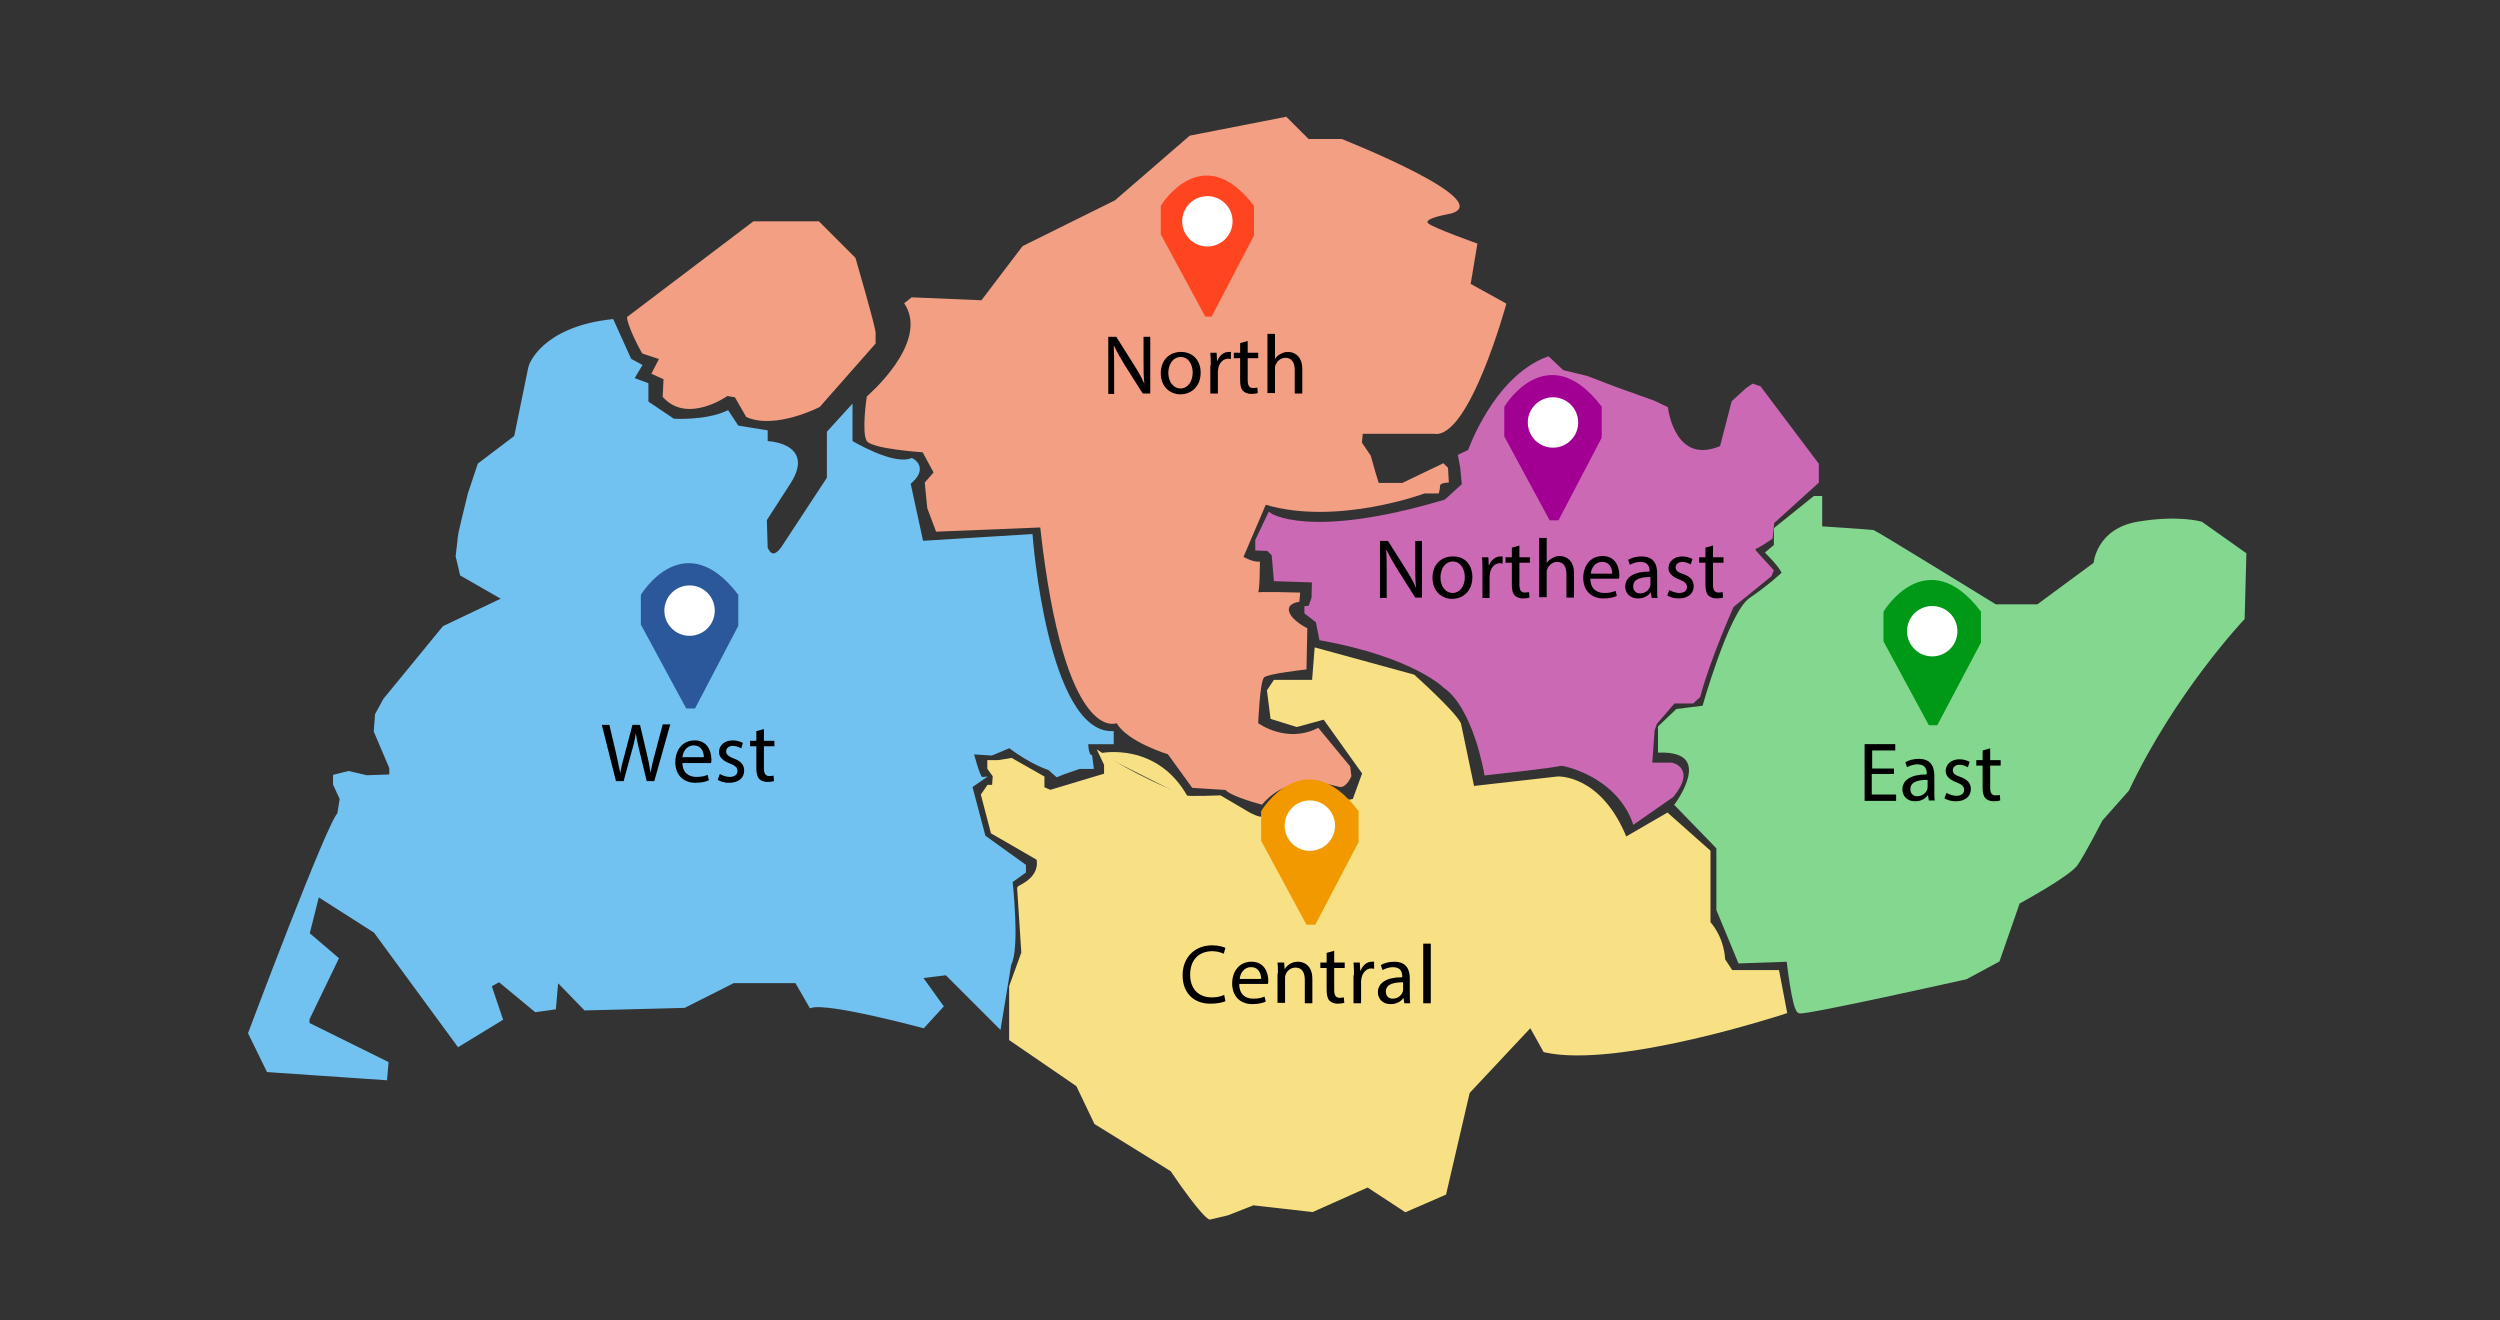 <?xml version="1.0" encoding="utf-8"?>
<!-- Generator: Adobe Illustrator 23.0.3, SVG Export Plug-In . SVG Version: 6.00 Build 0)  -->
<svg version="1.1" xmlns="http://www.w3.org/2000/svg" xmlns:xlink="http://www.w3.org/1999/xlink" x="0px" y="0px"
	 viewBox="0 0 595.3 314.4" style="enable-background:new 0 0 595.3 314.4;" xml:space="preserve">
<rect x="0" y="0" width="595.3" height="314.4" fill="#333333" stroke="none"/>
<style type="text/css">
	.st0{fill:#F39F83;enable-background:new    ;}
	.st1{fill:#FF451F;}
	.st2{fill:#FFFFFF;}
	.st3{fill:#83D78E;stroke:#83D78E;}
	.st4{fill:#009917;stroke:#009917;}
	.st5{fill:#72C2F1;stroke:#72C2F1;}
	.st6{fill:#2B589B;stroke:#2B589B;}
	.st7{fill:#CB69B5;stroke:#CB69B5;}
	.st8{fill:#A20093;stroke:#A20093;}
	.st9{fill:#F8E185;stroke:#F8E185;}
	.st10{fill:#F39900;stroke:#F39900;}
</style>
<g id="north">
	<path class="st0" d="M149.3,75.5l30.1-22.8h15.6l8.7,8.7c0,0,4.7,16.1,4.8,17.8v2.6l-13.3,15.1c0,0-10.6,5.5-17.5,2.4l-2.7-4.7
		l-1.8-0.3c0,0-9.6,6.8-15.4,0.2l0.2-4.2l-2.9-1.3l1.8-3.5l-3.9-1.3C152.8,84.2,149.3,77.5,149.3,75.5z"/>
	<path class="st0" d="M215.3,72.2l1.8-1.4l16.6,0.7l9.8-12.9l22-10.9l17.8-15.4l23-4.5l5.3,5.3h7.9c0,0,39.5,15.6,24.8,18
		c0,0-5.5,1-4.2,2.1c1.3,1.1,11.7,4.8,11.7,4.8l-1.6,9.6l8.5,4.7c0,0-8.8,32.3-17.2,31l-17,0l-0.2,2.1l2.1,3.1l1.1,3.9l0.8,2.6h5.6
		l9.8-4.7l1.1,1.1l0.2,3.5c0,0-2.1,0-2.1,0.8c0,0.8-0.3,1.8-0.3,1.8h-3.4c0,0-20.7,7.7-37.8,2.7l-5.3,12.4c0,0,2.4,1.4,3.9,1.1
		c0,0,0,7.7-0.5,7.4s10.1,0,10.1,0l-0.2,2.2c0,0-3.1,0.3-2.4,2.4c0.6,2.1,4.3,3.9,4.3,3.9l-0.2,9.8c0,0-9.2,1-10.1,1.9
		c-1,1-1.4,10.9-1.4,10.9s6.8,5,14.3,1.1l7.6,9.2l0.3,2.3c0,0-1.1,2.7-2.7,2.6c-1.6-0.2-11.4-4.2-18.6,4.2c0,0-7.1-1.8-8.7-3.5
		l-7.9-0.5l-5.8-8c0,0-9.6-2.9-12.2-7.4c0,0-12.4,5.5-18.2-46.6l-24.8,1l-2.1-5.6l-0.6-6.1l2.1-2.4l-2.6-4.8c0,0-12.1-0.8-13.3-2.7
		c-1.3-1.9,0-10.6,0-10.6S221.6,81.5,215.3,72.2z"/>
	<path class="st1" d="M287,75.4l-10.6-19.6V49c0,0,9.8-16.2,22.2,0v7.1l-10.1,19.3H287z"/>
	<g>
		<g>
			<path d="M263.9,93.7V80.2h1.9l4.3,6.8c1,1.6,1.8,3,2.4,4.4l0,0c-0.2-1.8-0.2-3.4-0.2-5.5v-5.7h1.6v13.5h-1.8l-4.3-6.8
				c-0.9-1.5-1.8-3-2.5-4.5l-0.1,0c0.1,1.7,0.1,3.3,0.1,5.6v5.8H263.9z"/>
			<path d="M285.9,88.7c0,3.6-2.5,5.2-4.8,5.2c-2.6,0-4.7-1.9-4.7-5c0-3.2,2.1-5.1,4.8-5.1C284,83.8,285.9,85.8,285.9,88.7z
				 M278.2,88.8c0,2.1,1.2,3.7,2.9,3.7c1.7,0,2.9-1.6,2.9-3.8c0-1.6-0.8-3.7-2.9-3.7C279.1,85.1,278.2,87,278.2,88.8z"/>
			<path d="M288.3,87c0-1.1,0-2.1-0.1-3h1.5l0.1,1.9h0.1c0.5-1.3,1.5-2.1,2.7-2.1c0.2,0,0.3,0,0.5,0v1.7c-0.2,0-0.4-0.1-0.6-0.1
				c-1.2,0-2.1,0.9-2.4,2.3c0,0.2-0.1,0.5-0.1,0.8v5.2h-1.8V87z"/>
			<path d="M297.1,81.2V84h2.5v1.3h-2.5v5.2c0,1.2,0.3,1.9,1.3,1.9c0.5,0,0.8-0.1,1-0.1l0.1,1.3c-0.3,0.1-0.9,0.2-1.6,0.2
				c-0.8,0-1.5-0.3-1.9-0.7c-0.5-0.5-0.7-1.4-0.7-2.5v-5.3h-1.5V84h1.5v-2.3L297.1,81.2z"/>
			<path d="M301.8,79.5h1.8v6h0c0.3-0.5,0.7-0.9,1.3-1.2c0.5-0.3,1.1-0.5,1.8-0.5c1.3,0,3.4,0.8,3.4,4.1v5.8h-1.8v-5.6
				c0-1.6-0.6-2.9-2.2-2.9c-1.2,0-2,0.8-2.4,1.8c-0.1,0.2-0.1,0.5-0.1,0.8v5.8h-1.8V79.5z"/>
		</g>
	</g>
	<circle class="st2" cx="287.5" cy="52.7" r="6"/>
</g>
<g id="east">
	<path class="st3" d="M421,131.6l1.9-1.6v-4l9.2-7.4h1.3v7.2c0,0,12.1,0.8,12.6,0.9s29.1,17.7,29.1,17.7h10.2l13.7-10.1
		c0,0,0.5-8,10.2-9.6c9.6-1.6,14.9,0,14.9,0l10.3,7.3l-0.4,15.2c0,0-16.4,17.3-27.5,40.8l-6.3,7.1c0,0-4.1,8-5.9,10.6
		c-1.8,2.6-13.8,9.1-13.8,9.1l-4.8,13.8l-7.6,4.1c0,0-38.4,8.6-39.6,8.1c-1.3-0.4-2.6-12.3-2.6-12.3l-11.6,0.4l-5.1-12.3v-14.8
		l-9.9-10.2c0,0,9.8-13.1-4-12.9v-5.5l4.1-3.9l6.4-0.8c0,0,6.3-22.4,11.1-25.7c4.8-3.3,7.6-6,7.6-6S426,136.7,421,131.6z"/>
	<path class="st4" d="M459.6,172.2L449,152.6v-6.8c0,0,9.8-16.2,22.2,0v7.1L461,172.2H459.6z"/>
	<circle class="st2" cx="460.1" cy="150.3" r="6"/>
	<g>
		<g>
			<path d="M450.9,184.3h-5.2v4.9h5.8v1.5H444v-13.5h7.3v1.5h-5.5v4.3h5.2V184.3z"/>
			<path d="M459.3,190.6l-0.2-1.2h-0.1c-0.5,0.8-1.6,1.4-3,1.4c-2,0-3-1.4-3-2.8c0-2.3,2.1-3.6,5.8-3.6v-0.2c0-0.8-0.2-2.2-2.2-2.2
				c-0.9,0-1.8,0.3-2.5,0.7l-0.4-1.2c0.8-0.5,2-0.8,3.2-0.8c3,0,3.7,2,3.7,4v3.6c0,0.8,0,1.7,0.1,2.3H459.3z M459,185.7
				c-1.9,0-4.1,0.3-4.1,2.2c0,1.2,0.8,1.7,1.6,1.7c1.3,0,2.1-0.8,2.4-1.6c0.1-0.2,0.1-0.4,0.1-0.6V185.7z"/>
			<path d="M463.5,188.8c0.5,0.3,1.5,0.7,2.3,0.7c1.3,0,1.9-0.6,1.9-1.4c0-0.8-0.5-1.3-1.8-1.8c-1.7-0.6-2.6-1.6-2.6-2.7
				c0-1.6,1.3-2.8,3.3-2.8c1,0,1.8,0.3,2.4,0.6l-0.4,1.3c-0.4-0.2-1.1-0.6-2-0.6c-1,0-1.6,0.6-1.6,1.3c0,0.8,0.6,1.2,1.8,1.6
				c1.7,0.6,2.5,1.5,2.5,2.9c0,1.7-1.3,2.9-3.6,2.9c-1.1,0-2-0.3-2.7-0.7L463.5,188.8z"/>
			<path d="M473.9,178.2v2.8h2.5v1.3h-2.5v5.2c0,1.2,0.3,1.9,1.3,1.9c0.5,0,0.8-0.1,1-0.1l0.1,1.3c-0.3,0.1-0.9,0.2-1.6,0.2
				c-0.8,0-1.5-0.3-1.9-0.7c-0.5-0.5-0.7-1.4-0.7-2.5v-5.3h-1.5V181h1.5v-2.3L473.9,178.2z"/>
		</g>
	</g>
</g>
<g id="west">
	<path class="st5" d="M145.7,76.5l4.2,9.3l2.4,1.3l-1.9,3.2l3.5,1.3v4.3l6.4,4.3c0,0,7.7,0.5,12.9-1.9l2.3,3.5l6.8,1.1v2.6
		c0,0,11.3,0.2,5.6,9.2l-5.8,9l0.2,6.8c0,0,1.4,4,4.2,0l10.9-16.6V103l5.1-5.6v7.9c0,0,10,6.1,14.6,4.3c0,0,3.7,1.8-0.8,5.4
		l3.1,14.3l26-1.6c0,0,3.5,46.9,19.3,46.9v2.1h-6.1c0,0,0,3.1,1,3.5l0.3,2.4h-2.9c0,0-4.2,1.4-5.3,1.9l-1.8-1.6c0,0-3.9-1.1-9.5-5.3
		l-4.3,1.8l-4.8-0.3c0,0,1.6,6.3,2.3,6.3l-2.6,1.8l3.2,12.1l9.6,6.9v1.3l-3.2,2.3c0,0,1.8,15.9-0.3,19.8l-2.4,14.6l-12.5-12.5
		l-6.4,0.8l5.1,7.1l-4.3,4.7c0,0-22.5-6.1-26.7-4.8l-3.4-5.9h-15.1l-11.7,5.9l-23.5,0.6l-6.9-7.1l-0.6,6.9l-4.3,0.6l-8.7-7.2
		l-2.4,1.3l2.7,8l-10,6.1l-19.8-27l-13.8-8.8l-2.4,9.5l6.9,5.9l-6.9,14.3v1.3l18.8,9.3l-0.3,3.5l-27.8-1.9l-4.3-8.8
		c0,0,18.8-50.1,21.2-52.1l0.6-3.7l-1.6-3.5v-1.8l3.2-0.8l4.3,1l5.9-0.2v-2.1l-3.7-8.7l0.3-3.9l1.9-3.5l14.1-17.2l14.5-6.9
		l-10.3-5.9l-1-4.3c0,0,0.5-4,0.5-4.5s1.3-5.8,1.3-5.8l1.1-4.5l2.3-6.9l8.7-6.6l3.4-16.6C126.3,87.3,129,78.4,145.7,76.5z"/>
	<path class="st6" d="M163.7,168.2l-10.6-19.6v-6.8c0,0,9.8-16.2,22.2,0v7.1l-10.1,19.3H163.7z"/>
	<g>
		<g>
			<path d="M146.7,186.1l-3.4-13.5h1.8l1.6,6.8c0.4,1.7,0.7,3.4,1,4.7h0c0.2-1.3,0.6-2.9,1.1-4.7l1.8-6.8h1.8l1.6,6.8
				c0.4,1.6,0.7,3.2,0.9,4.6h0c0.3-1.5,0.6-3,1.1-4.7l1.8-6.8h1.8l-3.8,13.5h-1.8l-1.7-7c-0.4-1.7-0.7-3-0.9-4.4h0
				c-0.2,1.4-0.5,2.7-1,4.4l-1.9,7H146.7z"/>
			<path d="M162.5,181.6c0,2.4,1.5,3.4,3.3,3.4c1.3,0,2-0.2,2.7-0.5l0.3,1.3c-0.6,0.3-1.7,0.6-3.2,0.6c-3,0-4.8-2-4.8-4.9
				c0-2.9,1.7-5.2,4.6-5.2c3.2,0,4,2.8,4,4.6c0,0.4,0,0.6-0.1,0.8H162.5z M167.6,180.3c0-1.1-0.5-2.8-2.4-2.8
				c-1.8,0-2.6,1.6-2.7,2.8H167.6z"/>
			<path d="M171.4,184.3c0.5,0.3,1.5,0.7,2.3,0.7c1.3,0,1.9-0.6,1.9-1.4c0-0.8-0.5-1.3-1.8-1.8c-1.7-0.6-2.6-1.6-2.6-2.7
				c0-1.6,1.3-2.8,3.3-2.8c1,0,1.8,0.3,2.4,0.6l-0.4,1.3c-0.4-0.2-1.1-0.6-2-0.6c-1,0-1.6,0.6-1.6,1.3c0,0.8,0.6,1.2,1.8,1.7
				c1.7,0.6,2.5,1.5,2.5,2.9c0,1.7-1.3,2.9-3.6,2.9c-1.1,0-2-0.3-2.7-0.7L171.4,184.3z"/>
			<path d="M181.9,173.6v2.8h2.5v1.3h-2.5v5.2c0,1.2,0.3,1.9,1.3,1.9c0.5,0,0.8-0.1,1-0.1l0.1,1.3c-0.3,0.1-0.9,0.2-1.6,0.2
				c-0.8,0-1.5-0.3-1.9-0.7c-0.5-0.5-0.7-1.4-0.7-2.5v-5.3h-1.5v-1.3h1.5v-2.3L181.9,173.6z"/>
		</g>
	</g>
	<circle class="st2" cx="164.2" cy="145.4" r="6"/>
</g>
<g id="northeast">
	<path class="st7" d="M396.7,97.3c0,0,1.7,14.3,13.3,9.3l2.8-10.8l3.3-3l1.3-0.9l1.5,0.5l13.7,18.2v4.1l-10.6,9.6l-0.4,3.7
		c0,0-3.5,2.4-4,2.3c-0.4-0.1,0.1,1.1,0.1,1.1l4.1,4.5l-0.4,1l-9,7.3c0,0-5.5,12.2-8,21.5l-1.4,1.3h-4.5l-4.4,5.1l-0.6,1.7l-0.6,8.3
		h5.1c0,0,5.3,0.9,0.1,7.3l-8.9,6.2c0,0-4.9-20-17.4-13.8c-1.1,0.5-17.9,2.3-17.9,2.3s-2.6-15.8-9.9-20.8c0,0-7.3-7.3-29.4-11.3
		l-0.8-4.1l-2.7-2.1v-1l0.9-0.1l0.8-2.3l0.1-4.2l-9.1-0.3l-0.5-5.9l-1.3-1.3l-2.6-0.1v-1.9l2.9-6.1c0,0,9.3,6.6,42-3.2l4.3-3.9
		l-0.4-4.2l-0.5-2.7l2.3-1.1c0,0,6-17.4,18.6-22.1l3.4,3.2l5.8,1.4l6.8,2.6l9.2,3.3L396.7,97.3z"/>
	<path class="st8" d="M369.3,123.4l-10.6-19.6V97c0,0,9.8-16.2,22.2,0v7.1l-10.1,19.3H369.3z"/>
	<circle class="st2" cx="369.8" cy="100.6" r="6"/>
	<g>
		<g>
			<path d="M328.6,142.3v-13.5h1.9l4.3,6.8c1,1.6,1.8,3,2.4,4.4l0,0c-0.2-1.8-0.2-3.4-0.2-5.5v-5.7h1.6v13.5H337l-4.3-6.8
				c-0.9-1.5-1.8-3-2.5-4.5l-0.1,0c0.1,1.7,0.1,3.3,0.1,5.6v5.8H328.6z"/>
			<path d="M350.6,137.4c0,3.6-2.5,5.2-4.8,5.2c-2.6,0-4.7-1.9-4.7-5c0-3.2,2.1-5.1,4.8-5.1C348.8,132.4,350.6,134.5,350.6,137.4z
				 M343,137.5c0,2.1,1.2,3.7,2.9,3.7c1.7,0,2.9-1.6,2.9-3.8c0-1.6-0.8-3.7-2.9-3.7C343.9,133.8,343,135.7,343,137.5z"/>
			<path d="M353,135.7c0-1.1,0-2.1-0.1-3h1.5l0.1,1.9h0.1c0.5-1.3,1.5-2.1,2.7-2.1c0.2,0,0.3,0,0.5,0v1.7c-0.2,0-0.4-0.1-0.6-0.1
				c-1.2,0-2.1,0.9-2.4,2.3c0,0.2-0.1,0.5-0.1,0.8v5.2H353V135.7z"/>
			<path d="M361.8,129.9v2.8h2.5v1.3h-2.5v5.2c0,1.2,0.3,1.9,1.3,1.9c0.5,0,0.8-0.1,1-0.1l0.1,1.3c-0.3,0.1-0.9,0.2-1.6,0.2
				c-0.8,0-1.5-0.3-1.9-0.7c-0.5-0.5-0.7-1.4-0.7-2.5V134h-1.5v-1.3h1.5v-2.3L361.8,129.9z"/>
			<path d="M366.5,128.1h1.8v6h0c0.3-0.5,0.7-0.9,1.3-1.2c0.5-0.3,1.1-0.5,1.8-0.5c1.3,0,3.4,0.8,3.4,4.1v5.8H373v-5.6
				c0-1.6-0.6-2.9-2.2-2.9c-1.2,0-2,0.8-2.4,1.8c-0.1,0.2-0.1,0.5-0.1,0.8v5.8h-1.8V128.1z"/>
			<path d="M378.7,137.8c0,2.4,1.5,3.4,3.3,3.4c1.3,0,2-0.2,2.7-0.5l0.3,1.2c-0.6,0.3-1.7,0.6-3.2,0.6c-3,0-4.8-2-4.8-4.9
				c0-2.9,1.7-5.2,4.6-5.2c3.2,0,4,2.8,4,4.6c0,0.4,0,0.6-0.1,0.8H378.7z M383.9,136.6c0-1.1-0.5-2.8-2.4-2.8
				c-1.8,0-2.6,1.6-2.7,2.8H383.9z"/>
			<path d="M393.3,142.3l-0.2-1.2h-0.1c-0.5,0.8-1.6,1.4-3,1.4c-2,0-3-1.4-3-2.8c0-2.3,2.1-3.6,5.8-3.6V136c0-0.8-0.2-2.2-2.2-2.2
				c-0.9,0-1.8,0.3-2.5,0.7l-0.4-1.2c0.8-0.5,2-0.8,3.2-0.8c3,0,3.7,2,3.7,4v3.6c0,0.8,0,1.7,0.1,2.3H393.3z M393,137.4
				c-1.9,0-4.1,0.3-4.1,2.2c0,1.2,0.8,1.7,1.6,1.7c1.3,0,2.1-0.8,2.4-1.6c0.1-0.2,0.1-0.4,0.1-0.6V137.4z"/>
			<path d="M397.5,140.5c0.5,0.3,1.5,0.7,2.3,0.7c1.3,0,1.9-0.6,1.9-1.4c0-0.8-0.5-1.3-1.8-1.8c-1.7-0.6-2.6-1.6-2.6-2.7
				c0-1.6,1.3-2.8,3.3-2.8c1,0,1.8,0.3,2.4,0.6l-0.4,1.3c-0.4-0.2-1.1-0.6-2-0.6c-1,0-1.6,0.6-1.6,1.3c0,0.8,0.6,1.2,1.8,1.6
				c1.7,0.6,2.5,1.5,2.5,2.9c0,1.7-1.3,2.9-3.6,2.9c-1.1,0-2-0.3-2.7-0.7L397.5,140.5z"/>
			<path d="M407.9,129.9v2.8h2.5v1.3h-2.5v5.2c0,1.2,0.3,1.9,1.3,1.9c0.5,0,0.8-0.1,1-0.1l0.1,1.3c-0.3,0.1-0.9,0.2-1.6,0.2
				c-0.8,0-1.5-0.3-1.9-0.7c-0.5-0.5-0.7-1.4-0.7-2.5V134h-1.5v-1.3h1.5v-2.3L407.9,129.9z"/>
		</g>
	</g>
	<path class="st7" d="M371.8,181.8c0,0,12.9,2.1,17.4,13.8l-3.6-20.8L371.8,181.8z"/>
</g>
<g id="central">
	<path class="st9" d="M247.3,204.4l-10.9-6.3l-2.3-8.8l1.3-1.9h1.3l0.2-2.7l-1.3-1.8v-1.4h2.1l3.1-0.5l7.4,4.2v2.6l1.9,0.8l13.3-4
		v-2.6l-1-2.1c0,0,7.8,5.4,19.9,10c0.8,0.3,8.2,0,8.2,0l6.8,4c0,0,2.5,1.4,3.3,1c0.8-0.5,21.9-4.2,21.9-4.2l2.4-6.6l-9.5-13.3
		l-6.6,1.8l-5.8-1.8l-0.8-6.3l1.4-2.1h9.3l0.6-7.6l23,6.3c0,0,9.5,8.5,10.9,11.3l3.2,15.3l20.3-2.3c0,0,10.1-0.6,16.1,14.5l10-5.8
		l9.8,8.7v17c0,0,3.2,3.2,3.5,8.8l1.9,2.9h3.4h7.6l1.8,9.4c0,0-39.7,13.1-57.1,9.2l-3.4-6.1L349.5,260l-5.6,24.1l-9.2,4l-9-5.9
		l-13.2,5.9l-14.1-1.6l-6.1,2.4l-4.2,1c0,0-1.6-0.5-9-11.4L261,267.3l-4.3-9l-15.9-10.9v-12.5l2.9-8l-1-15.4
		C242.6,211.3,248.3,209.4,247.3,204.4z"/>
	<path class="st10" d="M311.4,219.7l-10.6-19.6v-6.8c0,0,9.8-16.2,22.2,0v7.1l-10.1,19.3H311.4z"/>
	<circle class="st2" cx="311.9" cy="196.6" r="6"/>
	<g>
		<g>
			<path d="M291.8,238.4c-0.6,0.3-1.9,0.6-3.6,0.6c-3.8,0-6.6-2.4-6.6-6.8c0-4.2,2.9-7.1,7-7.1c1.7,0,2.7,0.4,3.2,0.6l-0.4,1.4
				c-0.7-0.3-1.6-0.6-2.7-0.6c-3.2,0-5.3,2-5.3,5.6c0,3.3,1.9,5.4,5.2,5.4c1.1,0,2.1-0.2,2.9-0.6L291.8,238.4z"/>
			<path d="M295.1,234.4c0,2.4,1.5,3.4,3.3,3.4c1.3,0,2-0.2,2.7-0.5l0.3,1.2c-0.6,0.3-1.7,0.6-3.2,0.6c-3,0-4.8-2-4.8-4.9
				c0-2.9,1.7-5.2,4.6-5.2c3.2,0,4,2.8,4,4.5c0,0.4,0,0.6-0.1,0.8H295.1z M300.3,233.1c0-1.1-0.5-2.8-2.4-2.8
				c-1.8,0-2.6,1.6-2.7,2.8H300.3z"/>
			<path d="M304.3,231.8c0-1,0-1.8-0.1-2.6h1.6l0.1,1.6h0c0.5-0.9,1.6-1.8,3.2-1.8c1.3,0,3.4,0.8,3.4,4.1v5.8h-1.8v-5.6
				c0-1.6-0.6-2.9-2.2-2.9c-1.2,0-2.1,0.8-2.4,1.8c-0.1,0.2-0.1,0.5-0.1,0.8v5.8h-1.8V231.8z"/>
			<path d="M317.7,226.4v2.8h2.5v1.3h-2.5v5.2c0,1.2,0.3,1.9,1.3,1.9c0.5,0,0.8-0.1,1-0.1l0.1,1.3c-0.3,0.1-0.9,0.2-1.6,0.2
				c-0.8,0-1.5-0.3-1.9-0.7c-0.5-0.5-0.7-1.4-0.7-2.5v-5.3h-1.5v-1.3h1.5v-2.3L317.7,226.4z"/>
			<path d="M322.4,232.2c0-1.1,0-2.1-0.1-3h1.5l0.1,1.9h0.1c0.5-1.3,1.5-2.1,2.7-2.1c0.2,0,0.3,0,0.5,0v1.7c-0.2,0-0.4-0.1-0.6-0.1
				c-1.2,0-2.1,0.9-2.4,2.3c0,0.2-0.1,0.5-0.1,0.8v5.2h-1.8V232.2z"/>
			<path d="M334.4,238.9l-0.2-1.2h-0.1c-0.5,0.8-1.6,1.4-3,1.4c-2,0-3-1.4-3-2.8c0-2.3,2.1-3.6,5.8-3.6v-0.2c0-0.8-0.2-2.2-2.2-2.2
				c-0.9,0-1.8,0.3-2.5,0.7l-0.4-1.2c0.8-0.5,2-0.8,3.2-0.8c3,0,3.7,2,3.7,4v3.6c0,0.8,0,1.7,0.1,2.3H334.4z M334.1,233.9
				c-1.9,0-4.1,0.3-4.1,2.2c0,1.2,0.8,1.7,1.6,1.7c1.3,0,2.1-0.8,2.4-1.6c0.1-0.2,0.1-0.4,0.1-0.6V233.9z"/>
			<path d="M338.9,224.7h1.8v14.2h-1.8V224.7z"/>
		</g>
	</g>
	<path class="st9" d="M262.4,179.8c0,0,12.8-2.6,19.9,10"/>
</g>
</svg>





